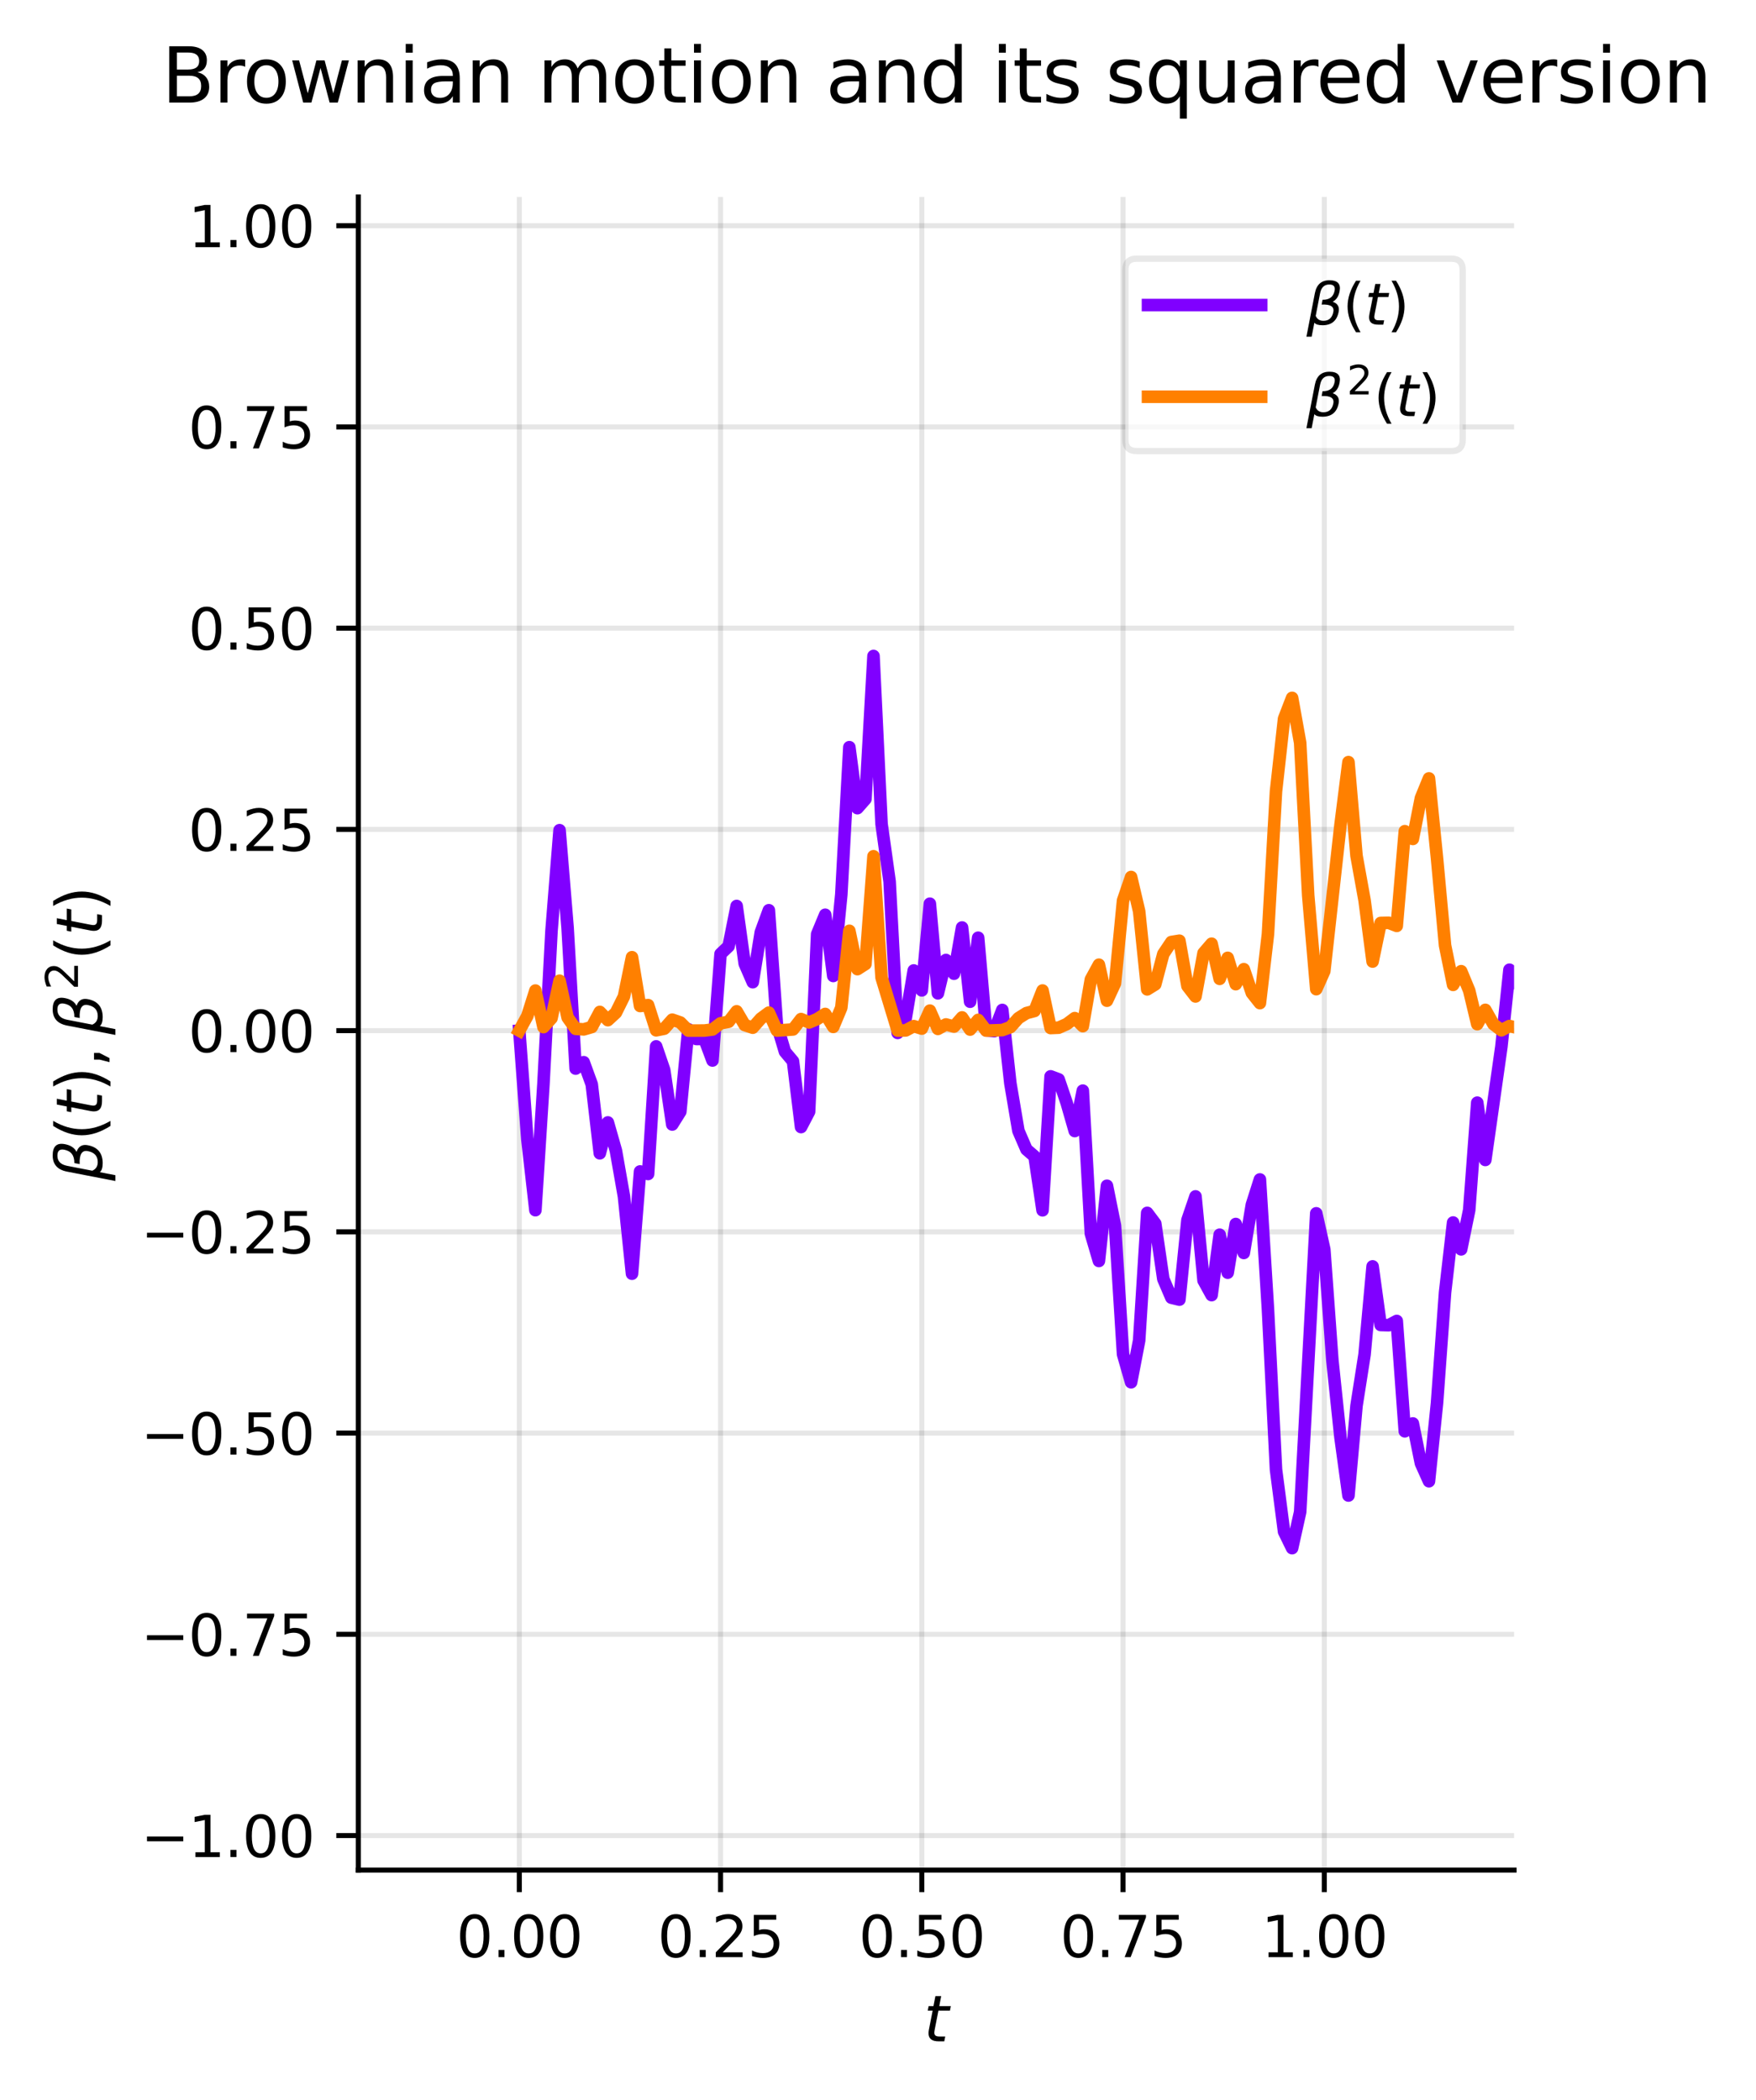 <?xml version="1.0" encoding="utf-8" standalone="no"?>
<!DOCTYPE svg PUBLIC "-//W3C//DTD SVG 1.1//EN"
  "http://www.w3.org/Graphics/SVG/1.1/DTD/svg11.dtd">
<svg xmlns:xlink="http://www.w3.org/1999/xlink" width="279.256pt" height="334.019pt" viewBox="0 0 279.256 334.019" xmlns="http://www.w3.org/2000/svg" version="1.1">
        <style>
            /* Light mode (default) */
            .c1 { fill: #d62728 !important; stroke: #d62728 !important; }
.c2 { fill: #2ca02c !important; stroke: #2ca02c !important; }
.c3 { fill: #1f77b4 !important; stroke: #1f77b4 !important; }
.c4 { fill: #9467bd !important; stroke: #9467bd !important; }
.c5 { fill: #8c564b !important; stroke: #8c564b !important; }
.c6 { fill: #e377c2 !important; stroke: #e377c2 !important; }
.c7 { fill: #7f7f7f !important; stroke: #7f7f7f !important; }
.c8 { fill: #bcbd22 !important; stroke: #bcbd22 !important; }

            /* Text and graphic elements */
            text, .text {
                fill: #000000 !important;
                stroke: none !important;
            }

            .axis line, .axis path, .tick line, .tick path, path.domain, line.grid {
                stroke: #000000 !important;
            }

            .legend text {
                fill: #000000 !important;
            }

            g.legend > g:first-child > path:first-child {
                fill: rgba(255, 255, 255, 0.8) !important;
                stroke: rgba(0, 0, 0, 0.1) !important;
            }

            /* 3D specific styles - light mode */
            .plot3d path {
                stroke: rgba(0, 0, 0, 0.3) !important;
            }

            .plot3d polygon {
                stroke: rgba(0, 0, 0, 0.2) !important;
            }

            /* 3D grid lines */
            .plot3d-grid line {
                stroke: rgba(0, 0, 0, 0.2) !important;
            }

            /* Preserve mesh colors */
            .plot3d-surface path[style*="fill:"] {
                fill-opacity: 0.9 !important;
            }

            [stroke="currentColor"], [stroke="black"] {
                stroke: #000000 !important;
            }

            /* Dark mode via media query */
            @media (prefers-color-scheme: dark) {
                /* Dark theme colors */
                .c1 { fill: #FF4A98 !important; stroke: #FF4A98 !important; }
                .c2 { fill: #0AFAFA !important; stroke: #0AFAFA !important; }
                .c3 { fill: #7F83FF !important; stroke: #7F83FF !important; }
                .c4 { fill: #B4A0FF !important; stroke: #B4A0FF !important; }
                .c5 { fill: #FFB86B !important; stroke: #FFB86B !important; }
                .c6 { fill: #FF79C6 !important; stroke: #FF79C6 !important; }
                .c7 { fill: #CCCCCC !important; stroke: #CCCCCC !important; }
                .c8 { fill: #E6DB74 !important; stroke: #E6DB74 !important; }

                /* Dark theme text and graphics */
                text, .text {
                    fill: #FFFFFF !important;
                    stroke: none !important;
                }

                .axis line, .axis path, .tick line, .tick path, path.domain, line.grid {
                    stroke: #FFFFFF !important;
                }

                .grid line {
                    stroke: rgba(255, 255, 255, 0.2) !important;
                }

                .legend text {
                    fill: #FFFFFF !important;
                }

                g.legend > g:first-child > path:first-child {
                    fill: rgba(26, 26, 26, 0.8) !important;
                    stroke: rgba(255, 255, 255, 0.1) !important;
                }


                /* 3D specific styles - dark mode */
                .plot3d path {
                    stroke: rgba(255, 255, 255, 0.3) !important;
                }

                .plot3d polygon {
                    stroke: rgba(255, 255, 255, 0.2) !important;
                }

                /* 3D grid lines */
                .plot3d-grid line {
                    stroke: rgba(255, 255, 255, 0.2) !important;
                }

                /* Preserve mesh colors in dark mode */
                .plot3d-surface path[style*="fill:"] {
                    fill-opacity: 0.95 !important;
                    filter: saturate(1.2) !important; /* Boost colors in dark mode */
                }

                [stroke="currentColor"], [stroke="black"] {
                    stroke: #FFFFFF !important;
                }
            }
        </style>
        
 <defs>
  <style type="text/css">*{stroke-linejoin: round; stroke-linecap: butt}</style>
 </defs>
 <g id="figure_1">
  <g class="patch">
   <path d="M 0 334.019 
L 279.256 334.019 
L 279.256 0 
L 0 0 
L 0 334.019 
z
" style="fill: none"/>
  </g>
  <g id="axes_1">
   <g class="patch">
    <path d="M 56.981 297.43 
L 240.784 297.43 
L 240.784 31.318 
L 56.981 31.318 
L 56.981 297.43 
z
" style="fill: none"/>
   </g>
   <g class="axis">
    <g class="tick xtick">
     <g id="line2d_1">
      <path d="M 82.585 297.43 
L 82.585 31.318 
" clip-path="url(#p10b1541726)" style="fill: none; stroke: #b0b0b0; stroke-opacity: 0.1; stroke-width: 0.8; stroke-linecap: square"/>
     </g>
     <g id="line2d_2">
      <defs>
       <path id="m876c6002c1" d="M 0 0 
L 0 3.5 
" style="stroke: currentColor; stroke-width: 0.8"/>
      </defs>
      <g>
       <use xlink:href="#m876c6002c1" x="82.585" y="297.43" style="stroke: currentColor; stroke-width: 0.8"/>
      </g>
     </g>
     <g id="text_1" class="text">
      <!-- 0.00 -->
      <g transform="translate(72.565 311.269) scale(0.09 -0.09)">
       <defs>
        <path id="DejaVuSans-30" d="M 2034 4250 
Q 1547 4250 1301 3770 
Q 1056 3291 1056 2328 
Q 1056 1369 1301 889 
Q 1547 409 2034 409 
Q 2525 409 2770 889 
Q 3016 1369 3016 2328 
Q 3016 3291 2770 3770 
Q 2525 4250 2034 4250 
z
M 2034 4750 
Q 2819 4750 3233 4129 
Q 3647 3509 3647 2328 
Q 3647 1150 3233 529 
Q 2819 -91 2034 -91 
Q 1250 -91 836 529 
Q 422 1150 422 2328 
Q 422 3509 836 4129 
Q 1250 4750 2034 4750 
z
" transform="scale(0.016)"/>
        <path id="DejaVuSans-2e" d="M 684 794 
L 1344 794 
L 1344 0 
L 684 0 
L 684 794 
z
" transform="scale(0.016)"/>
       </defs>
       <use xlink:href="#DejaVuSans-30"/>
       <use xlink:href="#DejaVuSans-2e" transform="translate(63.623 0)"/>
       <use xlink:href="#DejaVuSans-30" transform="translate(95.41 0)"/>
       <use xlink:href="#DejaVuSans-30" transform="translate(159.033 0)"/>
      </g>
     </g>
    </g>
    <g class="tick xtick">
     <g id="line2d_3">
      <path d="M 114.59 297.43 
L 114.59 31.318 
" clip-path="url(#p10b1541726)" style="fill: none; stroke: #b0b0b0; stroke-opacity: 0.1; stroke-width: 0.8; stroke-linecap: square"/>
     </g>
     <g id="line2d_4">
      <g>
       <use xlink:href="#m876c6002c1" x="114.59" y="297.43" style="stroke: currentColor; stroke-width: 0.8"/>
      </g>
     </g>
     <g id="text_2" class="text">
      <!-- 0.25 -->
      <g transform="translate(104.57 311.269) scale(0.09 -0.09)">
       <defs>
        <path id="DejaVuSans-32" d="M 1228 531 
L 3431 531 
L 3431 0 
L 469 0 
L 469 531 
Q 828 903 1448 1529 
Q 2069 2156 2228 2338 
Q 2531 2678 2651 2914 
Q 2772 3150 2772 3378 
Q 2772 3750 2511 3984 
Q 2250 4219 1831 4219 
Q 1534 4219 1204 4116 
Q 875 4013 500 3803 
L 500 4441 
Q 881 4594 1212 4672 
Q 1544 4750 1819 4750 
Q 2544 4750 2975 4387 
Q 3406 4025 3406 3419 
Q 3406 3131 3298 2873 
Q 3191 2616 2906 2266 
Q 2828 2175 2409 1742 
Q 1991 1309 1228 531 
z
" transform="scale(0.016)"/>
        <path id="DejaVuSans-35" d="M 691 4666 
L 3169 4666 
L 3169 4134 
L 1269 4134 
L 1269 2991 
Q 1406 3038 1543 3061 
Q 1681 3084 1819 3084 
Q 2600 3084 3056 2656 
Q 3513 2228 3513 1497 
Q 3513 744 3044 326 
Q 2575 -91 1722 -91 
Q 1428 -91 1123 -41 
Q 819 9 494 109 
L 494 744 
Q 775 591 1075 516 
Q 1375 441 1709 441 
Q 2250 441 2565 725 
Q 2881 1009 2881 1497 
Q 2881 1984 2565 2268 
Q 2250 2553 1709 2553 
Q 1456 2553 1204 2497 
Q 953 2441 691 2322 
L 691 4666 
z
" transform="scale(0.016)"/>
       </defs>
       <use xlink:href="#DejaVuSans-30"/>
       <use xlink:href="#DejaVuSans-2e" transform="translate(63.623 0)"/>
       <use xlink:href="#DejaVuSans-32" transform="translate(95.41 0)"/>
       <use xlink:href="#DejaVuSans-35" transform="translate(159.033 0)"/>
      </g>
     </g>
    </g>
    <g class="tick xtick">
     <g id="line2d_5">
      <path d="M 146.594 297.43 
L 146.594 31.318 
" clip-path="url(#p10b1541726)" style="fill: none; stroke: #b0b0b0; stroke-opacity: 0.1; stroke-width: 0.8; stroke-linecap: square"/>
     </g>
     <g id="line2d_6">
      <g>
       <use xlink:href="#m876c6002c1" x="146.594" y="297.43" style="stroke: currentColor; stroke-width: 0.8"/>
      </g>
     </g>
     <g id="text_3" class="text">
      <!-- 0.50 -->
      <g transform="translate(136.575 311.269) scale(0.09 -0.09)">
       <use xlink:href="#DejaVuSans-30"/>
       <use xlink:href="#DejaVuSans-2e" transform="translate(63.623 0)"/>
       <use xlink:href="#DejaVuSans-35" transform="translate(95.41 0)"/>
       <use xlink:href="#DejaVuSans-30" transform="translate(159.033 0)"/>
      </g>
     </g>
    </g>
    <g class="tick xtick">
     <g id="line2d_7">
      <path d="M 178.599 297.43 
L 178.599 31.318 
" clip-path="url(#p10b1541726)" style="fill: none; stroke: #b0b0b0; stroke-opacity: 0.1; stroke-width: 0.8; stroke-linecap: square"/>
     </g>
     <g id="line2d_8">
      <g>
       <use xlink:href="#m876c6002c1" x="178.599" y="297.43" style="stroke: currentColor; stroke-width: 0.8"/>
      </g>
     </g>
     <g id="text_4" class="text">
      <!-- 0.75 -->
      <g transform="translate(168.58 311.269) scale(0.09 -0.09)">
       <defs>
        <path id="DejaVuSans-37" d="M 525 4666 
L 3525 4666 
L 3525 4397 
L 1831 0 
L 1172 0 
L 2766 4134 
L 525 4134 
L 525 4666 
z
" transform="scale(0.016)"/>
       </defs>
       <use xlink:href="#DejaVuSans-30"/>
       <use xlink:href="#DejaVuSans-2e" transform="translate(63.623 0)"/>
       <use xlink:href="#DejaVuSans-37" transform="translate(95.41 0)"/>
       <use xlink:href="#DejaVuSans-35" transform="translate(159.033 0)"/>
      </g>
     </g>
    </g>
    <g class="tick xtick">
     <g id="line2d_9">
      <path d="M 210.604 297.43 
L 210.604 31.318 
" clip-path="url(#p10b1541726)" style="fill: none; stroke: #b0b0b0; stroke-opacity: 0.1; stroke-width: 0.8; stroke-linecap: square"/>
     </g>
     <g id="line2d_10">
      <g>
       <use xlink:href="#m876c6002c1" x="210.604" y="297.43" style="stroke: currentColor; stroke-width: 0.8"/>
      </g>
     </g>
     <g id="text_5" class="text">
      <!-- 1.00 -->
      <g transform="translate(200.585 311.269) scale(0.09 -0.09)">
       <defs>
        <path id="DejaVuSans-31" d="M 794 531 
L 1825 531 
L 1825 4091 
L 703 3866 
L 703 4441 
L 1819 4666 
L 2450 4666 
L 2450 531 
L 3481 531 
L 3481 0 
L 794 0 
L 794 531 
z
" transform="scale(0.016)"/>
       </defs>
       <use xlink:href="#DejaVuSans-31"/>
       <use xlink:href="#DejaVuSans-2e" transform="translate(63.623 0)"/>
       <use xlink:href="#DejaVuSans-30" transform="translate(95.41 0)"/>
       <use xlink:href="#DejaVuSans-30" transform="translate(159.033 0)"/>
      </g>
     </g>
    </g>
    <g id="text_6" class="text">
     <!-- $t$ -->
     <g transform="translate(146.882 324.739) scale(0.1 -0.1)">
      <defs>
       <path id="DejaVuSans-Oblique-74" d="M 2706 3500 
L 2619 3053 
L 1472 3053 
L 1100 1153 
Q 1081 1047 1072 975 
Q 1063 903 1063 863 
Q 1063 663 1183 572 
Q 1303 481 1569 481 
L 2150 481 
L 2053 0 
L 1503 0 
Q 991 0 739 200 
Q 488 400 488 806 
Q 488 878 497 964 
Q 506 1050 525 1153 
L 897 3053 
L 409 3053 
L 500 3500 
L 978 3500 
L 1172 4494 
L 1747 4494 
L 1556 3500 
L 2706 3500 
z
" transform="scale(0.016)"/>
      </defs>
      <use xlink:href="#DejaVuSans-Oblique-74" transform="translate(0 0.781)"/>
     </g>
    </g>
   </g>
   <g class="axis">
    <g class="tick ytick">
     <g id="line2d_11">
      <path d="M 56.981 291.933 
L 240.784 291.933 
" clip-path="url(#p10b1541726)" style="fill: none; stroke: #b0b0b0; stroke-opacity: 0.1; stroke-width: 0.8; stroke-linecap: square"/>
     </g>
     <g id="line2d_12">
      <defs>
       <path id="m97e8260bc6" d="M 0 0 
L -3.5 0 
" style="stroke: currentColor; stroke-width: 0.8"/>
      </defs>
      <g>
       <use xlink:href="#m97e8260bc6" x="56.981" y="291.933" style="stroke: currentColor; stroke-width: 0.8"/>
      </g>
     </g>
     <g id="text_7" class="text">
      <!-- −1.00 -->
      <g transform="translate(22.4 295.353) scale(0.09 -0.09)">
       <defs>
        <path id="DejaVuSans-2212" d="M 678 2272 
L 4684 2272 
L 4684 1741 
L 678 1741 
L 678 2272 
z
" transform="scale(0.016)"/>
       </defs>
       <use xlink:href="#DejaVuSans-2212"/>
       <use xlink:href="#DejaVuSans-31" transform="translate(83.789 0)"/>
       <use xlink:href="#DejaVuSans-2e" transform="translate(147.412 0)"/>
       <use xlink:href="#DejaVuSans-30" transform="translate(179.199 0)"/>
       <use xlink:href="#DejaVuSans-30" transform="translate(242.822 0)"/>
      </g>
     </g>
    </g>
    <g class="tick ytick">
     <g id="line2d_13">
      <path d="M 56.981 259.928 
L 240.784 259.928 
" clip-path="url(#p10b1541726)" style="fill: none; stroke: #b0b0b0; stroke-opacity: 0.1; stroke-width: 0.8; stroke-linecap: square"/>
     </g>
     <g id="line2d_14">
      <g>
       <use xlink:href="#m97e8260bc6" x="56.981" y="259.928" style="stroke: currentColor; stroke-width: 0.8"/>
      </g>
     </g>
     <g id="text_8" class="text">
      <!-- −0.75 -->
      <g transform="translate(22.4 263.348) scale(0.09 -0.09)">
       <use xlink:href="#DejaVuSans-2212"/>
       <use xlink:href="#DejaVuSans-30" transform="translate(83.789 0)"/>
       <use xlink:href="#DejaVuSans-2e" transform="translate(147.412 0)"/>
       <use xlink:href="#DejaVuSans-37" transform="translate(179.199 0)"/>
       <use xlink:href="#DejaVuSans-35" transform="translate(242.822 0)"/>
      </g>
     </g>
    </g>
    <g class="tick ytick">
     <g id="line2d_15">
      <path d="M 56.981 227.923 
L 240.784 227.923 
" clip-path="url(#p10b1541726)" style="fill: none; stroke: #b0b0b0; stroke-opacity: 0.1; stroke-width: 0.8; stroke-linecap: square"/>
     </g>
     <g id="line2d_16">
      <g>
       <use xlink:href="#m97e8260bc6" x="56.981" y="227.923" style="stroke: currentColor; stroke-width: 0.8"/>
      </g>
     </g>
     <g id="text_9" class="text">
      <!-- −0.50 -->
      <g transform="translate(22.4 231.343) scale(0.09 -0.09)">
       <use xlink:href="#DejaVuSans-2212"/>
       <use xlink:href="#DejaVuSans-30" transform="translate(83.789 0)"/>
       <use xlink:href="#DejaVuSans-2e" transform="translate(147.412 0)"/>
       <use xlink:href="#DejaVuSans-35" transform="translate(179.199 0)"/>
       <use xlink:href="#DejaVuSans-30" transform="translate(242.822 0)"/>
      </g>
     </g>
    </g>
    <g class="tick ytick">
     <g id="line2d_17">
      <path d="M 56.981 195.919 
L 240.784 195.919 
" clip-path="url(#p10b1541726)" style="fill: none; stroke: #b0b0b0; stroke-opacity: 0.1; stroke-width: 0.8; stroke-linecap: square"/>
     </g>
     <g id="line2d_18">
      <g>
       <use xlink:href="#m97e8260bc6" x="56.981" y="195.919" style="stroke: currentColor; stroke-width: 0.8"/>
      </g>
     </g>
     <g id="text_10" class="text">
      <!-- −0.25 -->
      <g transform="translate(22.4 199.338) scale(0.09 -0.09)">
       <use xlink:href="#DejaVuSans-2212"/>
       <use xlink:href="#DejaVuSans-30" transform="translate(83.789 0)"/>
       <use xlink:href="#DejaVuSans-2e" transform="translate(147.412 0)"/>
       <use xlink:href="#DejaVuSans-32" transform="translate(179.199 0)"/>
       <use xlink:href="#DejaVuSans-35" transform="translate(242.822 0)"/>
      </g>
     </g>
    </g>
    <g class="tick ytick">
     <g id="line2d_19">
      <path d="M 56.981 163.914 
L 240.784 163.914 
" clip-path="url(#p10b1541726)" style="fill: none; stroke: #b0b0b0; stroke-opacity: 0.1; stroke-width: 0.8; stroke-linecap: square"/>
     </g>
     <g id="line2d_20">
      <g>
       <use xlink:href="#m97e8260bc6" x="56.981" y="163.914" style="stroke: currentColor; stroke-width: 0.8"/>
      </g>
     </g>
     <g id="text_11" class="text">
      <!-- 0.00 -->
      <g transform="translate(29.942 167.333) scale(0.09 -0.09)">
       <use xlink:href="#DejaVuSans-30"/>
       <use xlink:href="#DejaVuSans-2e" transform="translate(63.623 0)"/>
       <use xlink:href="#DejaVuSans-30" transform="translate(95.41 0)"/>
       <use xlink:href="#DejaVuSans-30" transform="translate(159.033 0)"/>
      </g>
     </g>
    </g>
    <g class="tick ytick">
     <g id="line2d_21">
      <path d="M 56.981 131.909 
L 240.784 131.909 
" clip-path="url(#p10b1541726)" style="fill: none; stroke: #b0b0b0; stroke-opacity: 0.1; stroke-width: 0.8; stroke-linecap: square"/>
     </g>
     <g id="line2d_22">
      <g>
       <use xlink:href="#m97e8260bc6" x="56.981" y="131.909" style="stroke: currentColor; stroke-width: 0.8"/>
      </g>
     </g>
     <g id="text_12" class="text">
      <!-- 0.25 -->
      <g transform="translate(29.942 135.328) scale(0.09 -0.09)">
       <use xlink:href="#DejaVuSans-30"/>
       <use xlink:href="#DejaVuSans-2e" transform="translate(63.623 0)"/>
       <use xlink:href="#DejaVuSans-32" transform="translate(95.41 0)"/>
       <use xlink:href="#DejaVuSans-35" transform="translate(159.033 0)"/>
      </g>
     </g>
    </g>
    <g class="tick ytick">
     <g id="line2d_23">
      <path d="M 56.981 99.904 
L 240.784 99.904 
" clip-path="url(#p10b1541726)" style="fill: none; stroke: #b0b0b0; stroke-opacity: 0.1; stroke-width: 0.8; stroke-linecap: square"/>
     </g>
     <g id="line2d_24">
      <g>
       <use xlink:href="#m97e8260bc6" x="56.981" y="99.904" style="stroke: currentColor; stroke-width: 0.8"/>
      </g>
     </g>
     <g id="text_13" class="text">
      <!-- 0.50 -->
      <g transform="translate(29.942 103.323) scale(0.09 -0.09)">
       <use xlink:href="#DejaVuSans-30"/>
       <use xlink:href="#DejaVuSans-2e" transform="translate(63.623 0)"/>
       <use xlink:href="#DejaVuSans-35" transform="translate(95.41 0)"/>
       <use xlink:href="#DejaVuSans-30" transform="translate(159.033 0)"/>
      </g>
     </g>
    </g>
    <g class="tick ytick">
     <g id="line2d_25">
      <path d="M 56.981 67.899 
L 240.784 67.899 
" clip-path="url(#p10b1541726)" style="fill: none; stroke: #b0b0b0; stroke-opacity: 0.1; stroke-width: 0.8; stroke-linecap: square"/>
     </g>
     <g id="line2d_26">
      <g>
       <use xlink:href="#m97e8260bc6" x="56.981" y="67.899" style="stroke: currentColor; stroke-width: 0.8"/>
      </g>
     </g>
     <g id="text_14" class="text">
      <!-- 0.75 -->
      <g transform="translate(29.942 71.318) scale(0.09 -0.09)">
       <use xlink:href="#DejaVuSans-30"/>
       <use xlink:href="#DejaVuSans-2e" transform="translate(63.623 0)"/>
       <use xlink:href="#DejaVuSans-37" transform="translate(95.41 0)"/>
       <use xlink:href="#DejaVuSans-35" transform="translate(159.033 0)"/>
      </g>
     </g>
    </g>
    <g class="tick ytick">
     <g id="line2d_27">
      <path d="M 56.981 35.894 
L 240.784 35.894 
" clip-path="url(#p10b1541726)" style="fill: none; stroke: #b0b0b0; stroke-opacity: 0.1; stroke-width: 0.8; stroke-linecap: square"/>
     </g>
     <g id="line2d_28">
      <g>
       <use xlink:href="#m97e8260bc6" x="56.981" y="35.894" style="stroke: currentColor; stroke-width: 0.8"/>
      </g>
     </g>
     <g id="text_15" class="text">
      <!-- 1.00 -->
      <g transform="translate(29.942 39.314) scale(0.09 -0.09)">
       <use xlink:href="#DejaVuSans-31"/>
       <use xlink:href="#DejaVuSans-2e" transform="translate(63.623 0)"/>
       <use xlink:href="#DejaVuSans-30" transform="translate(95.41 0)"/>
       <use xlink:href="#DejaVuSans-30" transform="translate(159.033 0)"/>
      </g>
     </g>
    </g>
    <g id="text_16" class="text">
     <!-- $\beta(t), \beta^2(t)$ -->
     <g transform="translate(16.3 187.824) rotate(-90) scale(0.1 -0.1)">
      <defs>
       <path id="DejaVuSans-Oblique-3b2" d="M 872 216 
L 572 -1331 
L -6 -1331 
L 928 3478 
Q 1206 4903 2538 4903 
Q 3888 4903 3659 3700 
Q 3503 2844 2894 2531 
Q 3713 2250 3553 1416 
Q 3272 -69 1759 -66 
Q 1097 -63 872 216 
z
M 1019 966 
Q 1259 422 1875 425 
Q 2775 425 2966 1406 
Q 3138 2288 1675 2219 
L 1778 2750 
Q 2909 2731 3106 3750 
Q 3241 4438 2509 4434 
Q 1691 4434 1503 3459 
L 1019 966 
z
" transform="scale(0.016)"/>
       <path id="DejaVuSans-28" d="M 1984 4856 
Q 1566 4138 1362 3434 
Q 1159 2731 1159 2009 
Q 1159 1288 1364 580 
Q 1569 -128 1984 -844 
L 1484 -844 
Q 1016 -109 783 600 
Q 550 1309 550 2009 
Q 550 2706 781 3412 
Q 1013 4119 1484 4856 
L 1984 4856 
z
" transform="scale(0.016)"/>
       <path id="DejaVuSans-29" d="M 513 4856 
L 1013 4856 
Q 1481 4119 1714 3412 
Q 1947 2706 1947 2009 
Q 1947 1309 1714 600 
Q 1481 -109 1013 -844 
L 513 -844 
Q 928 -128 1133 580 
Q 1338 1288 1338 2009 
Q 1338 2731 1133 3434 
Q 928 4138 513 4856 
z
" transform="scale(0.016)"/>
       <path id="DejaVuSans-2c" d="M 750 794 
L 1409 794 
L 1409 256 
L 897 -744 
L 494 -744 
L 750 256 
L 750 794 
z
" transform="scale(0.016)"/>
      </defs>
      <use xlink:href="#DejaVuSans-Oblique-3b2" transform="translate(0 0.766)"/>
      <use xlink:href="#DejaVuSans-28" transform="translate(63.818 0.766)"/>
      <use xlink:href="#DejaVuSans-Oblique-74" transform="translate(102.832 0.766)"/>
      <use xlink:href="#DejaVuSans-29" transform="translate(142.041 0.766)"/>
      <use xlink:href="#DejaVuSans-2c" transform="translate(181.055 0.766)"/>
      <use xlink:href="#DejaVuSans-Oblique-3b2" transform="translate(232.324 0.766)"/>
      <use xlink:href="#DejaVuSans-32" transform="translate(303.678 39.047) scale(0.7)"/>
      <use xlink:href="#DejaVuSans-28" transform="translate(350.948 0.766)"/>
      <use xlink:href="#DejaVuSans-Oblique-74" transform="translate(389.962 0.766)"/>
      <use xlink:href="#DejaVuSans-29" transform="translate(429.171 0.766)"/>
     </g>
    </g>
   </g>
   <g id="line2d_29">
    <path d="M 82.585 163.914 
L 83.865 181.203 
L 85.145 192.475 
L 86.425 172.382 
L 87.705 148.039 
L 88.986 132.035 
L 90.266 147.566 
L 91.546 169.955 
L 92.826 168.936 
L 94.106 172.457 
L 95.387 183.424 
L 96.667 178.514 
L 97.947 183.002 
L 99.227 190.284 
L 100.507 202.577 
L 101.788 186.312 
L 103.068 186.712 
L 104.348 166.42 
L 105.628 170.174 
L 106.908 178.848 
L 108.189 176.803 
L 109.469 163.694 
L 110.749 165.248 
L 112.029 165.241 
L 113.309 168.67 
L 114.59 151.715 
L 115.87 150.496 
L 117.15 144.089 
L 118.43 153.268 
L 119.71 156.21 
L 120.991 148.261 
L 122.271 144.766 
L 123.551 162.979 
L 124.831 167.264 
L 126.111 168.787 
L 127.392 179.25 
L 128.672 176.794 
L 129.952 148.57 
L 131.232 145.483 
L 132.512 155.22 
L 133.792 142.295 
L 135.073 118.833 
L 136.353 128.534 
L 137.633 127.08 
L 138.913 104.329 
L 140.193 131.041 
L 141.474 140.2 
L 142.754 164.276 
L 144.034 161.944 
L 145.314 154.343 
L 146.594 157.514 
L 147.875 143.727 
L 149.155 157.982 
L 150.435 152.68 
L 151.715 154.866 
L 152.995 147.51 
L 154.276 159.318 
L 155.556 149.138 
L 156.836 163.873 
L 158.116 163.997 
L 159.396 160.622 
L 160.677 172.291 
L 161.957 179.85 
L 163.237 182.811 
L 164.517 183.913 
L 165.797 192.493 
L 167.078 171.186 
L 168.358 171.663 
L 169.638 175.427 
L 170.918 179.884 
L 172.198 173.456 
L 173.479 196.197 
L 174.759 200.548 
L 176.039 188.587 
L 177.319 194.929 
L 178.599 215.387 
L 179.88 219.844 
L 181.16 213.189 
L 182.44 192.899 
L 183.72 194.603 
L 185 203.409 
L 186.28 206.389 
L 187.561 206.699 
L 188.841 194.038 
L 190.121 190.281 
L 191.401 203.657 
L 192.681 205.981 
L 193.962 196.376 
L 195.242 202.41 
L 196.522 194.67 
L 197.802 199.277 
L 199.082 191.612 
L 200.363 187.583 
L 201.643 208.229 
L 202.923 233.726 
L 204.203 243.603 
L 205.483 246.222 
L 206.764 240.463 
L 209.324 192.969 
L 210.604 198.723 
L 211.884 216.32 
L 213.165 228.531 
L 214.445 237.855 
L 215.725 223.582 
L 217.005 215.43 
L 218.285 201.409 
L 219.566 210.732 
L 220.846 210.77 
L 222.126 210.091 
L 223.406 227.638 
L 224.686 226.389 
L 225.967 232.726 
L 227.247 235.579 
L 228.527 223.162 
L 229.807 205.554 
L 231.087 194.432 
L 232.368 198.702 
L 233.648 192.451 
L 234.928 175.371 
L 236.208 184.484 
L 238.768 166.454 
L 240.049 154.227 
L 241.329 156.484 
L 242.609 157.943 
L 243.889 183.446 
L 245.169 183.782 
L 247.73 225.076 
L 249.01 220.799 
L 250.29 217.633 
L 251.57 226.721 
L 252.851 231.439 
L 254.131 227.089 
L 255.411 217.211 
L 256.691 222.577 
L 257.971 219.047 
L 259.252 211.163 
L 260.532 215.077 
L 261.812 199.084 
L 263.092 198.474 
L 264.372 203.016 
L 266.933 184.3 
L 268.213 192.606 
L 269.493 197.772 
L 272.054 157.624 
L 273.334 154.711 
L 274.614 148.795 
L 275.894 153.629 
L 277.174 144.395 
L 278.455 156.672 
L 279.735 135.158 
L 280.256 138.016 
L 280.256 138.016 
" clip-path="url(#p10b1541726)" style="fill: none; stroke: #8000ff; stroke-width: 2; stroke-linecap: square"/>
   </g>
   <g id="line2d_30">
    <path d="M 82.585 163.914 
L 83.865 161.579 
L 85.145 157.542 
L 86.425 163.354 
L 87.705 161.945 
L 88.986 155.975 
L 90.266 161.826 
L 91.546 163.629 
L 92.826 163.717 
L 94.106 163.344 
L 95.387 160.94 
L 96.667 162.249 
L 97.947 161.068 
L 99.227 158.482 
L 100.507 152.237 
L 101.788 159.995 
L 103.068 159.854 
L 104.348 163.865 
L 105.628 163.608 
L 106.908 162.172 
L 108.189 162.616 
L 109.469 163.913 
L 112.029 163.9 
L 113.309 163.737 
L 114.59 162.751 
L 115.87 162.507 
L 117.15 160.844 
L 118.43 163.028 
L 119.71 163.45 
L 120.991 162 
L 122.271 161.05 
L 123.551 163.907 
L 126.111 163.728 
L 127.392 162.076 
L 128.672 162.618 
L 129.952 162.075 
L 131.232 161.26 
L 132.512 163.323 
L 133.792 160.263 
L 135.073 148.039 
L 136.353 154.136 
L 137.633 153.316 
L 138.913 136.181 
L 140.193 155.473 
L 142.754 163.913 
L 144.034 163.883 
L 145.314 163.198 
L 146.594 163.594 
L 147.875 160.731 
L 149.155 163.639 
L 150.435 162.928 
L 151.715 163.274 
L 152.995 161.812 
L 154.276 163.749 
L 155.556 162.208 
L 156.836 163.914 
L 159.396 163.829 
L 160.677 163.365 
L 161.957 161.93 
L 163.237 161.124 
L 164.517 160.789 
L 165.797 157.534 
L 167.078 163.501 
L 168.358 163.445 
L 169.638 162.878 
L 170.918 161.922 
L 172.198 163.202 
L 173.479 155.773 
L 174.759 153.43 
L 176.039 159.158 
L 177.319 156.399 
L 178.599 143.217 
L 179.88 139.478 
L 181.16 144.948 
L 182.44 157.351 
L 183.72 156.557 
L 185 151.729 
L 186.28 149.821 
L 187.561 149.615 
L 188.841 156.825 
L 190.121 158.483 
L 191.401 151.576 
L 192.681 150.09 
L 193.962 155.682 
L 195.242 152.337 
L 196.522 156.525 
L 197.802 154.145 
L 199.082 157.921 
L 200.363 159.538 
L 201.643 148.573 
L 202.923 125.843 
L 204.203 114.309 
L 205.483 110.994 
L 206.764 118.141 
L 208.044 142.422 
L 209.324 157.319 
L 210.604 154.449 
L 213.165 131.298 
L 214.445 121.207 
L 215.725 136.103 
L 217.005 143.183 
L 218.285 152.932 
L 219.566 146.792 
L 220.846 146.764 
L 222.126 147.258 
L 223.406 132.194 
L 224.686 133.425 
L 225.967 126.926 
L 227.247 123.796 
L 228.527 136.493 
L 229.807 150.37 
L 231.087 156.638 
L 232.368 154.461 
L 233.648 157.552 
L 234.928 162.888 
L 236.208 160.608 
L 237.488 162.88 
L 238.768 163.863 
L 240.049 163.181 
L 241.329 163.483 
L 242.609 163.635 
L 243.889 160.934 
L 245.169 160.83 
L 246.45 150.984 
L 247.73 134.693 
L 249.01 138.637 
L 250.29 141.372 
L 251.57 133.1 
L 252.851 128.297 
L 254.131 132.738 
L 255.411 141.725 
L 256.691 137.032 
L 257.971 140.17 
L 259.252 146.475 
L 260.532 143.467 
L 261.812 154.252 
L 263.092 154.584 
L 264.372 151.97 
L 265.653 157.109 
L 266.933 160.667 
L 268.213 157.483 
L 269.493 154.959 
L 270.773 162.618 
L 272.054 163.605 
L 273.334 163.252 
L 274.614 162.128 
L 275.894 163.087 
L 277.174 160.938 
L 278.455 163.504 
L 279.735 157.455 
L 280.256 158.582 
L 280.256 158.582 
" clip-path="url(#p10b1541726)" style="fill: none; stroke: #ff8000; stroke-width: 2; stroke-linecap: square"/>
   </g>
   <g class="patch">
    <path d="M 56.981 297.43 
L 56.981 31.318 
" style="fill: none; stroke: currentColor; stroke-width: 0.8; stroke-linejoin: miter; stroke-linecap: square"/>
   </g>
   <g class="patch">
    <path d="M 56.981 297.43 
L 240.784 297.43 
" style="fill: none; stroke: currentColor; stroke-width: 0.8; stroke-linejoin: miter; stroke-linecap: square"/>
   </g>
   <g id="text_17" class="text">
    <!-- Brownian motion and its squared version -->
    <g transform="translate(25.709 16.318) scale(0.12 -0.12)">
     <defs>
      <path id="DejaVuSans-42" d="M 1259 2228 
L 1259 519 
L 2272 519 
Q 2781 519 3026 730 
Q 3272 941 3272 1375 
Q 3272 1813 3026 2020 
Q 2781 2228 2272 2228 
L 1259 2228 
z
M 1259 4147 
L 1259 2741 
L 2194 2741 
Q 2656 2741 2882 2914 
Q 3109 3088 3109 3444 
Q 3109 3797 2882 3972 
Q 2656 4147 2194 4147 
L 1259 4147 
z
M 628 4666 
L 2241 4666 
Q 2963 4666 3353 4366 
Q 3744 4066 3744 3513 
Q 3744 3084 3544 2831 
Q 3344 2578 2956 2516 
Q 3422 2416 3680 2098 
Q 3938 1781 3938 1306 
Q 3938 681 3513 340 
Q 3088 0 2303 0 
L 628 0 
L 628 4666 
z
" transform="scale(0.016)"/>
      <path id="DejaVuSans-72" d="M 2631 2963 
Q 2534 3019 2420 3045 
Q 2306 3072 2169 3072 
Q 1681 3072 1420 2755 
Q 1159 2438 1159 1844 
L 1159 0 
L 581 0 
L 581 3500 
L 1159 3500 
L 1159 2956 
Q 1341 3275 1631 3429 
Q 1922 3584 2338 3584 
Q 2397 3584 2469 3576 
Q 2541 3569 2628 3553 
L 2631 2963 
z
" transform="scale(0.016)"/>
      <path id="DejaVuSans-6f" d="M 1959 3097 
Q 1497 3097 1228 2736 
Q 959 2375 959 1747 
Q 959 1119 1226 758 
Q 1494 397 1959 397 
Q 2419 397 2687 759 
Q 2956 1122 2956 1747 
Q 2956 2369 2687 2733 
Q 2419 3097 1959 3097 
z
M 1959 3584 
Q 2709 3584 3137 3096 
Q 3566 2609 3566 1747 
Q 3566 888 3137 398 
Q 2709 -91 1959 -91 
Q 1206 -91 779 398 
Q 353 888 353 1747 
Q 353 2609 779 3096 
Q 1206 3584 1959 3584 
z
" transform="scale(0.016)"/>
      <path id="DejaVuSans-77" d="M 269 3500 
L 844 3500 
L 1563 769 
L 2278 3500 
L 2956 3500 
L 3675 769 
L 4391 3500 
L 4966 3500 
L 4050 0 
L 3372 0 
L 2619 2869 
L 1863 0 
L 1184 0 
L 269 3500 
z
" transform="scale(0.016)"/>
      <path id="DejaVuSans-6e" d="M 3513 2113 
L 3513 0 
L 2938 0 
L 2938 2094 
Q 2938 2591 2744 2837 
Q 2550 3084 2163 3084 
Q 1697 3084 1428 2787 
Q 1159 2491 1159 1978 
L 1159 0 
L 581 0 
L 581 3500 
L 1159 3500 
L 1159 2956 
Q 1366 3272 1645 3428 
Q 1925 3584 2291 3584 
Q 2894 3584 3203 3211 
Q 3513 2838 3513 2113 
z
" transform="scale(0.016)"/>
      <path id="DejaVuSans-69" d="M 603 3500 
L 1178 3500 
L 1178 0 
L 603 0 
L 603 3500 
z
M 603 4863 
L 1178 4863 
L 1178 4134 
L 603 4134 
L 603 4863 
z
" transform="scale(0.016)"/>
      <path id="DejaVuSans-61" d="M 2194 1759 
Q 1497 1759 1228 1600 
Q 959 1441 959 1056 
Q 959 750 1161 570 
Q 1363 391 1709 391 
Q 2188 391 2477 730 
Q 2766 1069 2766 1631 
L 2766 1759 
L 2194 1759 
z
M 3341 1997 
L 3341 0 
L 2766 0 
L 2766 531 
Q 2569 213 2275 61 
Q 1981 -91 1556 -91 
Q 1019 -91 701 211 
Q 384 513 384 1019 
Q 384 1609 779 1909 
Q 1175 2209 1959 2209 
L 2766 2209 
L 2766 2266 
Q 2766 2663 2505 2880 
Q 2244 3097 1772 3097 
Q 1472 3097 1187 3025 
Q 903 2953 641 2809 
L 641 3341 
Q 956 3463 1253 3523 
Q 1550 3584 1831 3584 
Q 2591 3584 2966 3190 
Q 3341 2797 3341 1997 
z
" transform="scale(0.016)"/>
      <path id="DejaVuSans-20" transform="scale(0.016)"/>
      <path id="DejaVuSans-6d" d="M 3328 2828 
Q 3544 3216 3844 3400 
Q 4144 3584 4550 3584 
Q 5097 3584 5394 3201 
Q 5691 2819 5691 2113 
L 5691 0 
L 5113 0 
L 5113 2094 
Q 5113 2597 4934 2840 
Q 4756 3084 4391 3084 
Q 3944 3084 3684 2787 
Q 3425 2491 3425 1978 
L 3425 0 
L 2847 0 
L 2847 2094 
Q 2847 2600 2669 2842 
Q 2491 3084 2119 3084 
Q 1678 3084 1418 2786 
Q 1159 2488 1159 1978 
L 1159 0 
L 581 0 
L 581 3500 
L 1159 3500 
L 1159 2956 
Q 1356 3278 1631 3431 
Q 1906 3584 2284 3584 
Q 2666 3584 2933 3390 
Q 3200 3197 3328 2828 
z
" transform="scale(0.016)"/>
      <path id="DejaVuSans-74" d="M 1172 4494 
L 1172 3500 
L 2356 3500 
L 2356 3053 
L 1172 3053 
L 1172 1153 
Q 1172 725 1289 603 
Q 1406 481 1766 481 
L 2356 481 
L 2356 0 
L 1766 0 
Q 1100 0 847 248 
Q 594 497 594 1153 
L 594 3053 
L 172 3053 
L 172 3500 
L 594 3500 
L 594 4494 
L 1172 4494 
z
" transform="scale(0.016)"/>
      <path id="DejaVuSans-64" d="M 2906 2969 
L 2906 4863 
L 3481 4863 
L 3481 0 
L 2906 0 
L 2906 525 
Q 2725 213 2448 61 
Q 2172 -91 1784 -91 
Q 1150 -91 751 415 
Q 353 922 353 1747 
Q 353 2572 751 3078 
Q 1150 3584 1784 3584 
Q 2172 3584 2448 3432 
Q 2725 3281 2906 2969 
z
M 947 1747 
Q 947 1113 1208 752 
Q 1469 391 1925 391 
Q 2381 391 2643 752 
Q 2906 1113 2906 1747 
Q 2906 2381 2643 2742 
Q 2381 3103 1925 3103 
Q 1469 3103 1208 2742 
Q 947 2381 947 1747 
z
" transform="scale(0.016)"/>
      <path id="DejaVuSans-73" d="M 2834 3397 
L 2834 2853 
Q 2591 2978 2328 3040 
Q 2066 3103 1784 3103 
Q 1356 3103 1142 2972 
Q 928 2841 928 2578 
Q 928 2378 1081 2264 
Q 1234 2150 1697 2047 
L 1894 2003 
Q 2506 1872 2764 1633 
Q 3022 1394 3022 966 
Q 3022 478 2636 193 
Q 2250 -91 1575 -91 
Q 1294 -91 989 -36 
Q 684 19 347 128 
L 347 722 
Q 666 556 975 473 
Q 1284 391 1588 391 
Q 1994 391 2212 530 
Q 2431 669 2431 922 
Q 2431 1156 2273 1281 
Q 2116 1406 1581 1522 
L 1381 1569 
Q 847 1681 609 1914 
Q 372 2147 372 2553 
Q 372 3047 722 3315 
Q 1072 3584 1716 3584 
Q 2034 3584 2315 3537 
Q 2597 3491 2834 3397 
z
" transform="scale(0.016)"/>
      <path id="DejaVuSans-71" d="M 947 1747 
Q 947 1113 1208 752 
Q 1469 391 1925 391 
Q 2381 391 2643 752 
Q 2906 1113 2906 1747 
Q 2906 2381 2643 2742 
Q 2381 3103 1925 3103 
Q 1469 3103 1208 2742 
Q 947 2381 947 1747 
z
M 2906 525 
Q 2725 213 2448 61 
Q 2172 -91 1784 -91 
Q 1150 -91 751 415 
Q 353 922 353 1747 
Q 353 2572 751 3078 
Q 1150 3584 1784 3584 
Q 2172 3584 2448 3432 
Q 2725 3281 2906 2969 
L 2906 3500 
L 3481 3500 
L 3481 -1331 
L 2906 -1331 
L 2906 525 
z
" transform="scale(0.016)"/>
      <path id="DejaVuSans-75" d="M 544 1381 
L 544 3500 
L 1119 3500 
L 1119 1403 
Q 1119 906 1312 657 
Q 1506 409 1894 409 
Q 2359 409 2629 706 
Q 2900 1003 2900 1516 
L 2900 3500 
L 3475 3500 
L 3475 0 
L 2900 0 
L 2900 538 
Q 2691 219 2414 64 
Q 2138 -91 1772 -91 
Q 1169 -91 856 284 
Q 544 659 544 1381 
z
M 1991 3584 
L 1991 3584 
z
" transform="scale(0.016)"/>
      <path id="DejaVuSans-65" d="M 3597 1894 
L 3597 1613 
L 953 1613 
Q 991 1019 1311 708 
Q 1631 397 2203 397 
Q 2534 397 2845 478 
Q 3156 559 3463 722 
L 3463 178 
Q 3153 47 2828 -22 
Q 2503 -91 2169 -91 
Q 1331 -91 842 396 
Q 353 884 353 1716 
Q 353 2575 817 3079 
Q 1281 3584 2069 3584 
Q 2775 3584 3186 3129 
Q 3597 2675 3597 1894 
z
M 3022 2063 
Q 3016 2534 2758 2815 
Q 2500 3097 2075 3097 
Q 1594 3097 1305 2825 
Q 1016 2553 972 2059 
L 3022 2063 
z
" transform="scale(0.016)"/>
      <path id="DejaVuSans-76" d="M 191 3500 
L 800 3500 
L 1894 563 
L 2988 3500 
L 3597 3500 
L 2284 0 
L 1503 0 
L 191 3500 
z
" transform="scale(0.016)"/>
     </defs>
     <use xlink:href="#DejaVuSans-42"/>
     <use xlink:href="#DejaVuSans-72" transform="translate(68.604 0)"/>
     <use xlink:href="#DejaVuSans-6f" transform="translate(107.467 0)"/>
     <use xlink:href="#DejaVuSans-77" transform="translate(168.648 0)"/>
     <use xlink:href="#DejaVuSans-6e" transform="translate(250.436 0)"/>
     <use xlink:href="#DejaVuSans-69" transform="translate(313.814 0)"/>
     <use xlink:href="#DejaVuSans-61" transform="translate(341.598 0)"/>
     <use xlink:href="#DejaVuSans-6e" transform="translate(402.877 0)"/>
     <use xlink:href="#DejaVuSans-20" transform="translate(466.256 0)"/>
     <use xlink:href="#DejaVuSans-6d" transform="translate(498.043 0)"/>
     <use xlink:href="#DejaVuSans-6f" transform="translate(595.455 0)"/>
     <use xlink:href="#DejaVuSans-74" transform="translate(656.637 0)"/>
     <use xlink:href="#DejaVuSans-69" transform="translate(695.846 0)"/>
     <use xlink:href="#DejaVuSans-6f" transform="translate(723.629 0)"/>
     <use xlink:href="#DejaVuSans-6e" transform="translate(784.811 0)"/>
     <use xlink:href="#DejaVuSans-20" transform="translate(848.189 0)"/>
     <use xlink:href="#DejaVuSans-61" transform="translate(879.977 0)"/>
     <use xlink:href="#DejaVuSans-6e" transform="translate(941.256 0)"/>
     <use xlink:href="#DejaVuSans-64" transform="translate(1004.635 0)"/>
     <use xlink:href="#DejaVuSans-20" transform="translate(1068.111 0)"/>
     <use xlink:href="#DejaVuSans-69" transform="translate(1099.898 0)"/>
     <use xlink:href="#DejaVuSans-74" transform="translate(1127.682 0)"/>
     <use xlink:href="#DejaVuSans-73" transform="translate(1166.891 0)"/>
     <use xlink:href="#DejaVuSans-20" transform="translate(1218.99 0)"/>
     <use xlink:href="#DejaVuSans-73" transform="translate(1250.777 0)"/>
     <use xlink:href="#DejaVuSans-71" transform="translate(1302.877 0)"/>
     <use xlink:href="#DejaVuSans-75" transform="translate(1366.354 0)"/>
     <use xlink:href="#DejaVuSans-61" transform="translate(1429.732 0)"/>
     <use xlink:href="#DejaVuSans-72" transform="translate(1491.012 0)"/>
     <use xlink:href="#DejaVuSans-65" transform="translate(1529.875 0)"/>
     <use xlink:href="#DejaVuSans-64" transform="translate(1591.398 0)"/>
     <use xlink:href="#DejaVuSans-20" transform="translate(1654.875 0)"/>
     <use xlink:href="#DejaVuSans-76" transform="translate(1686.662 0)"/>
     <use xlink:href="#DejaVuSans-65" transform="translate(1745.842 0)"/>
     <use xlink:href="#DejaVuSans-72" transform="translate(1807.365 0)"/>
     <use xlink:href="#DejaVuSans-73" transform="translate(1848.479 0)"/>
     <use xlink:href="#DejaVuSans-69" transform="translate(1900.578 0)"/>
     <use xlink:href="#DejaVuSans-6f" transform="translate(1928.361 0)"/>
     <use xlink:href="#DejaVuSans-6e" transform="translate(1989.543 0)"/>
    </g>
   </g>
   <g class="legend">
    <g class="patch">
     <path d="M 180.768 71.74 
L 230.808 71.74 
Q 232.608 71.74 232.608 69.94 
L 232.608 42.94 
Q 232.608 41.14 230.808 41.14 
L 180.768 41.14 
Q 178.968 41.14 178.968 42.94 
L 178.968 69.94 
Q 178.968 71.74 180.768 71.74 
z
" style="fill: #ffffff; opacity: 0.9; stroke: #cccccc; stroke-linejoin: miter"/>
    </g>
    <g id="line2d_31">
     <path d="M 182.568 48.52 
L 191.568 48.52 
L 200.568 48.52 
" style="fill: none; stroke: #8000ff; stroke-width: 2; stroke-linecap: square"/>
    </g>
    <g id="text_18" class="text">
     <!-- $\beta(t)$ -->
     <g transform="translate(207.768 51.67) scale(0.09 -0.09)">
      <use xlink:href="#DejaVuSans-Oblique-3b2" transform="translate(0 0.391)"/>
      <use xlink:href="#DejaVuSans-28" transform="translate(63.818 0.391)"/>
      <use xlink:href="#DejaVuSans-Oblique-74" transform="translate(102.832 0.391)"/>
      <use xlink:href="#DejaVuSans-29" transform="translate(142.041 0.391)"/>
     </g>
    </g>
    <g id="line2d_32">
     <path d="M 182.568 63.1 
L 191.568 63.1 
L 200.568 63.1 
" style="fill: none; stroke: #ff8000; stroke-width: 2; stroke-linecap: square"/>
    </g>
    <g id="text_19" class="text">
     <!-- $\beta^2(t)$ -->
     <g transform="translate(207.768 66.25) scale(0.09 -0.09)">
      <use xlink:href="#DejaVuSans-Oblique-3b2" transform="translate(0 0.766)"/>
      <use xlink:href="#DejaVuSans-32" transform="translate(71.354 39.047) scale(0.7)"/>
      <use xlink:href="#DejaVuSans-28" transform="translate(118.624 0.766)"/>
      <use xlink:href="#DejaVuSans-Oblique-74" transform="translate(157.638 0.766)"/>
      <use xlink:href="#DejaVuSans-29" transform="translate(196.847 0.766)"/>
     </g>
    </g>
   </g>
  </g>
 </g>
 <defs>
  <clipPath id="p10b1541726">
   <rect x="56.981" y="31.318" width="183.803" height="266.112"/>
  </clipPath>
 </defs>
</svg>
